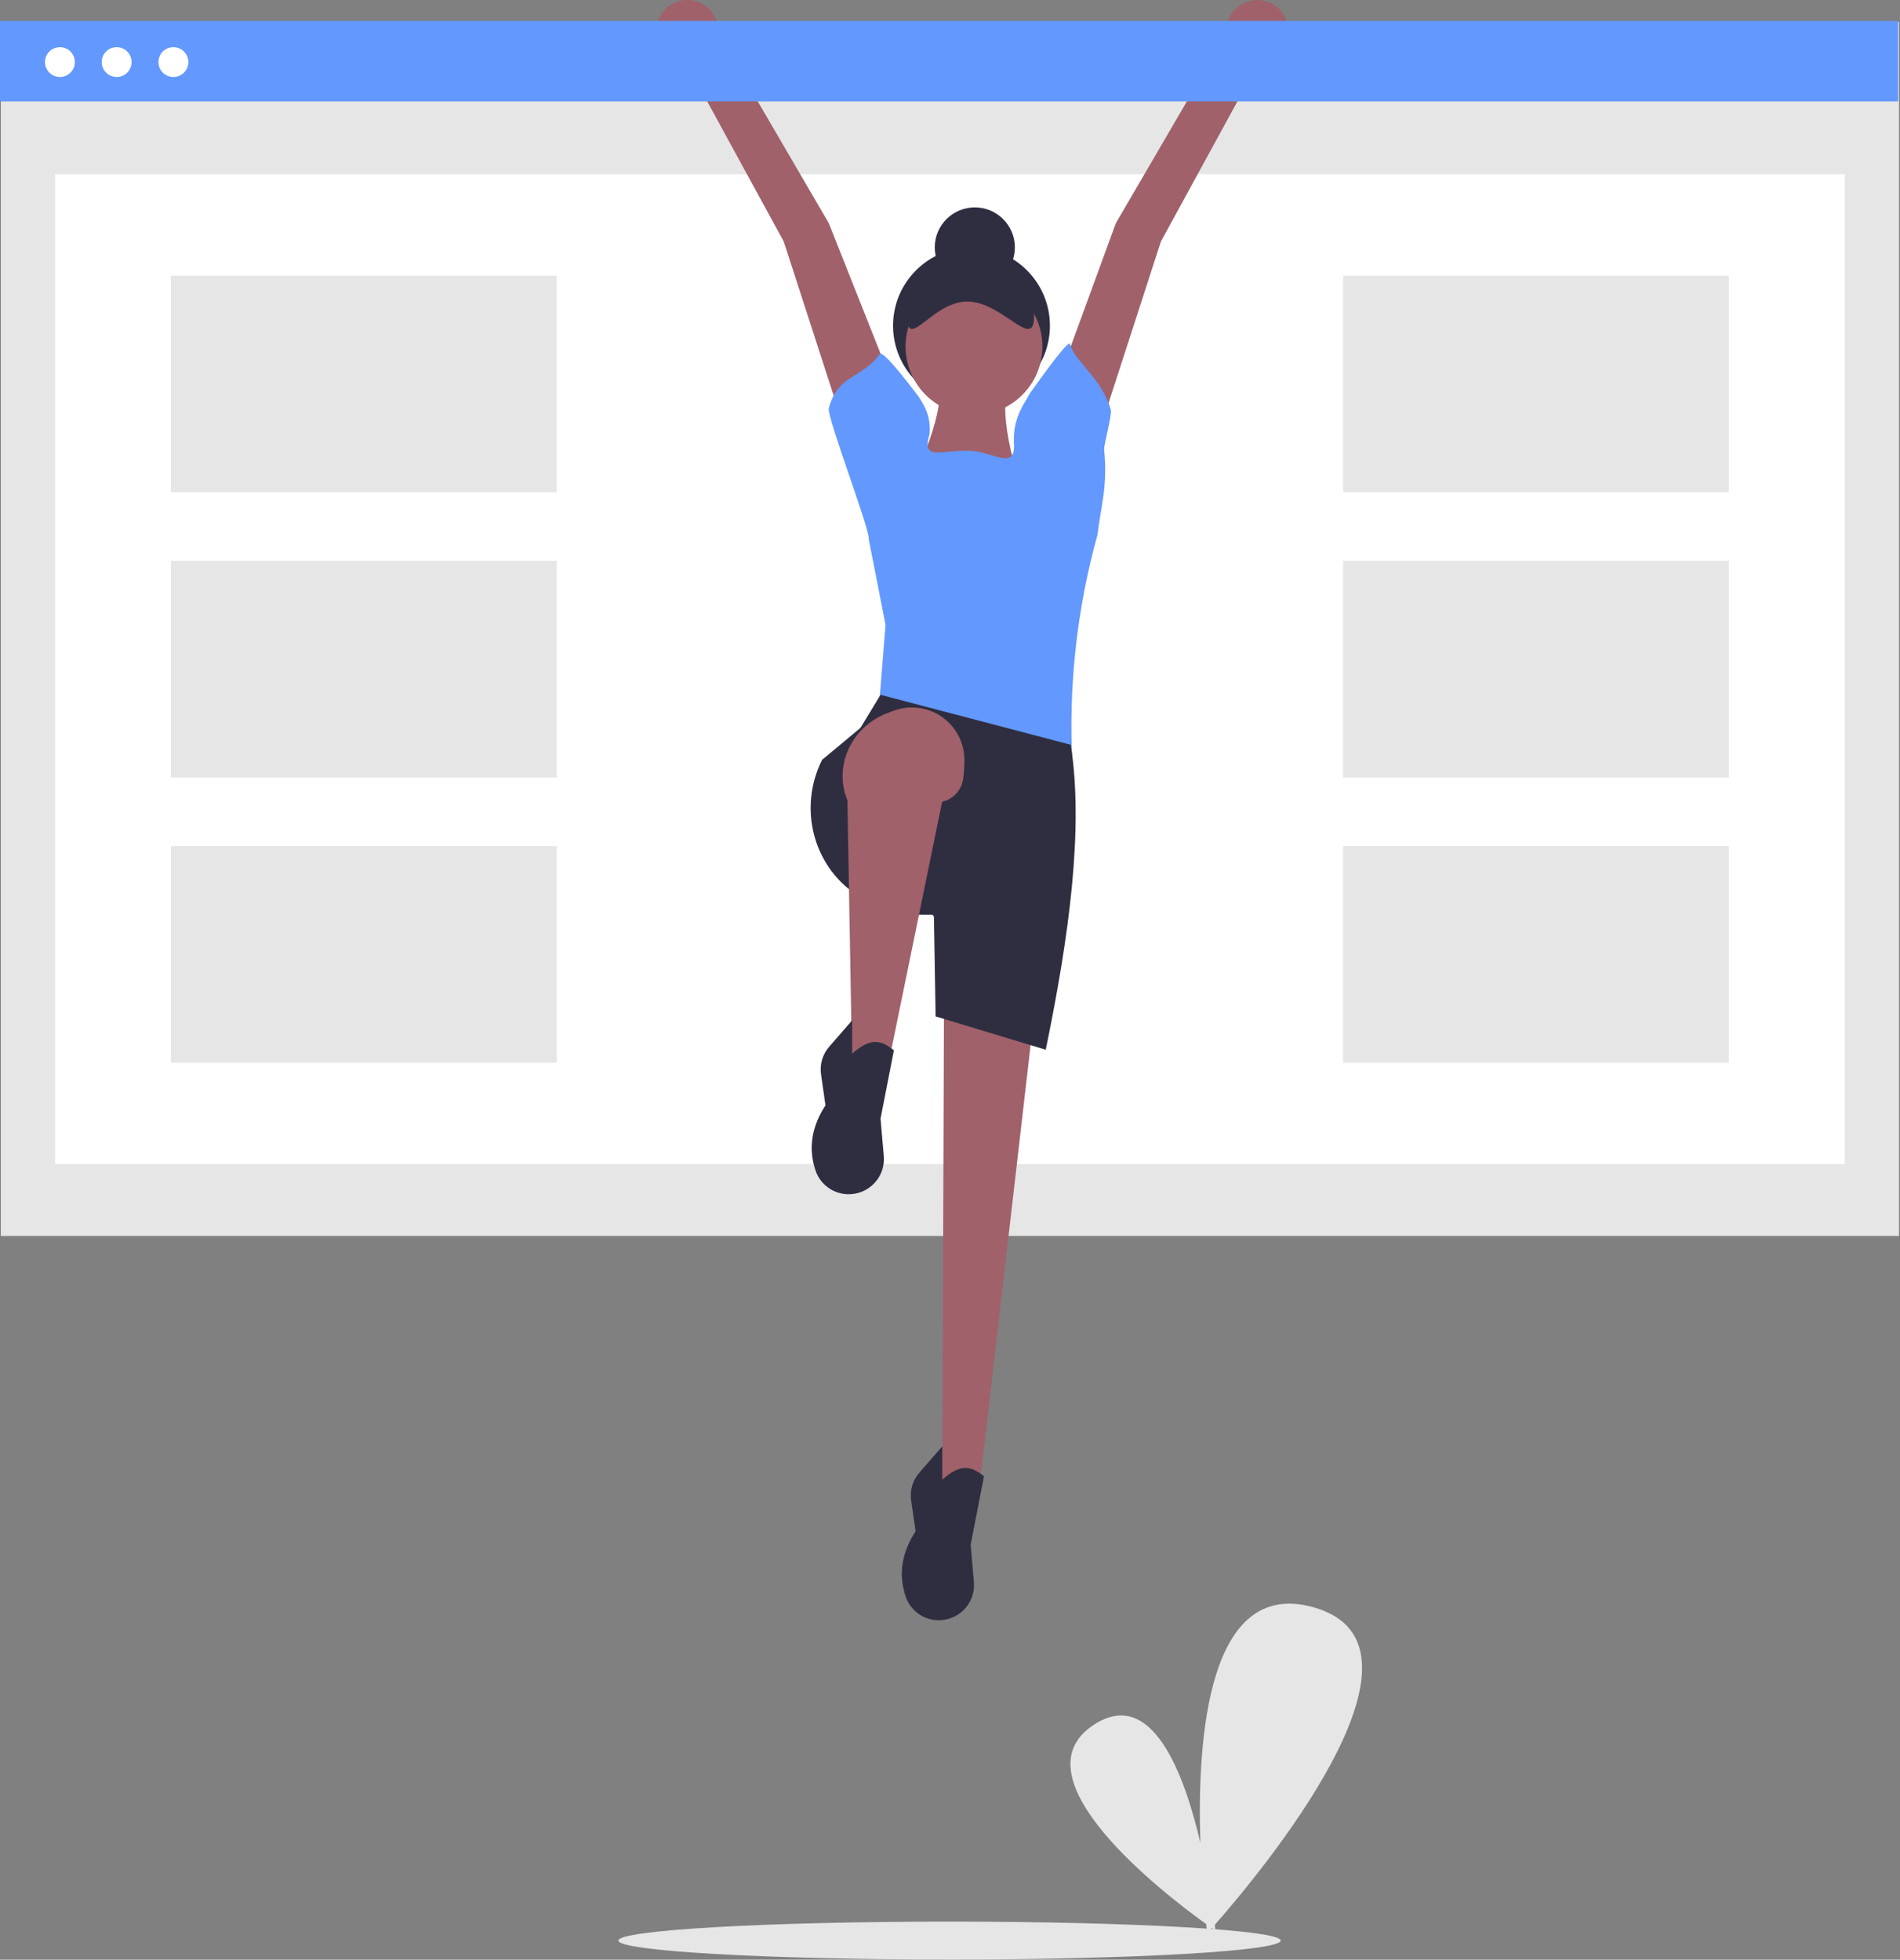 <?xml version="1.0" encoding="UTF-8"?>
<svg xmlns="http://www.w3.org/2000/svg" xmlns:xlink="http://www.w3.org/1999/xlink" width="350pt" height="361pt" viewBox="0 0 350 361" version="1.1">
<rect x="0" y="0" width="350" height="361" fill="#808080" stroke="none"/>
<g id="surface1">
<path style=" stroke:none;fill-rule:nonzero;fill:rgb(90.196%,90.196%,90.196%);fill-opacity:1;" d="M 235.91 357.48 C 235.91 355.551 208.598 353.988 174.91 353.988 C 141.219 353.988 113.91 355.551 113.91 357.48 C 113.91 359.414 141.219 360.977 174.91 360.977 C 208.598 360.977 235.91 359.414 235.91 357.48 Z M 235.91 357.48 "/>
<path style=" stroke:none;fill-rule:nonzero;fill:rgb(90.196%,90.196%,90.196%);fill-opacity:1;" d="M 223.777 354.578 C 231.43 345.887 267.453 303.105 241.848 296.051 C 222.617 290.754 220.477 319.898 221.121 339.457 C 218.043 326.281 212.066 310.887 201.566 317.68 C 186.434 327.469 214.789 349.129 222.195 354.445 C 222.316 355.527 222.395 356.129 222.395 356.129 C 222.395 356.129 222.699 355.797 223.242 355.188 C 223.664 355.484 223.898 355.641 223.898 355.641 C 223.898 355.641 223.859 355.258 223.777 354.578 Z M 223.777 354.578 "/>
<path style=" stroke:none;fill-rule:nonzero;fill:rgb(90.196%,90.196%,90.196%);fill-opacity:1;" d="M 0.148 4.047 L 349.82 4.047 L 349.82 227.684 L 0.148 227.684 Z M 0.148 4.047 "/>
<path style=" stroke:none;fill-rule:nonzero;fill:rgb(100%,100%,100%);fill-opacity:1;" d="M 10.148 32.098 L 339.82 32.098 L 339.82 214.453 L 10.148 214.453 Z M 10.148 32.098 "/>
<path style=" stroke:none;fill-rule:nonzero;fill:rgb(90.196%,90.196%,90.196%);fill-opacity:1;" d="M 247.418 50.785 L 318.469 50.785 L 318.469 90.695 L 247.418 90.695 Z M 247.418 50.785 "/>
<path style=" stroke:none;fill-rule:nonzero;fill:rgb(90.196%,90.196%,90.196%);fill-opacity:1;" d="M 247.418 103.32 L 318.469 103.32 L 318.469 143.23 L 247.418 143.23 Z M 247.418 103.32 "/>
<path style=" stroke:none;fill-rule:nonzero;fill:rgb(90.196%,90.196%,90.196%);fill-opacity:1;" d="M 247.418 155.855 L 318.469 155.855 L 318.469 195.766 L 247.418 195.766 Z M 247.418 155.855 "/>
<path style=" stroke:none;fill-rule:nonzero;fill:rgb(90.196%,90.196%,90.196%);fill-opacity:1;" d="M 31.5 50.785 L 102.551 50.785 L 102.551 90.695 L 31.5 90.695 Z M 31.5 50.785 "/>
<path style=" stroke:none;fill-rule:nonzero;fill:rgb(90.196%,90.196%,90.196%);fill-opacity:1;" d="M 31.5 103.32 L 102.551 103.32 L 102.551 143.23 L 31.5 143.23 Z M 31.5 103.32 "/>
<path style=" stroke:none;fill-rule:nonzero;fill:rgb(90.196%,90.196%,90.196%);fill-opacity:1;" d="M 31.5 155.855 L 102.551 155.855 L 102.551 195.766 L 31.5 195.766 Z M 31.5 155.855 "/>
<path style=" stroke:none;fill-rule:nonzero;fill:rgb(18.431%,18.039%,25.49%);fill-opacity:1;" d="M 193.406 60 C 193.406 67.965 186.938 74.426 178.957 74.426 C 170.977 74.426 164.508 67.965 164.508 60 C 164.508 52.031 170.977 45.57 178.957 45.57 C 186.938 45.57 193.406 52.031 193.406 60 Z M 193.406 60 "/>
<path style=" stroke:none;fill-rule:nonzero;fill:rgb(62.745%,38.039%,41.569%);fill-opacity:1;" d="M 230.445 14.105 L 235.273 10.062 C 236.488 9.047 237.223 7.57 237.305 5.988 C 237.383 4.406 236.805 2.863 235.699 1.73 C 234.348 0.34 232.379 -0.27 230.48 0.113 C 228.578 0.496 227 1.82 226.293 3.621 L 223.992 9.5 L 205.547 41.121 L 196.172 66.75 L 203.703 75.809 L 213.848 44.496 Z M 230.445 14.105 "/>
<path style=" stroke:none;fill-rule:nonzero;fill:rgb(62.745%,38.039%,41.569%);fill-opacity:1;" d="M 127.777 14.105 L 122.949 10.062 C 121.734 9.047 121 7.57 120.918 5.988 C 120.836 4.406 121.418 2.863 122.523 1.73 C 123.875 0.34 125.84 -0.27 127.742 0.113 C 129.645 0.496 131.219 1.82 131.926 3.621 L 134.23 9.5 L 152.676 41.121 L 162.973 67.059 L 154.52 75.809 L 144.375 44.496 Z M 127.777 14.105 "/>
<path style=" stroke:none;fill-rule:nonzero;fill:rgb(18.431%,18.039%,25.49%);fill-opacity:1;" d="M 186.949 45.57 C 186.949 49.641 183.645 52.938 179.57 52.938 C 175.496 52.938 172.195 49.641 172.195 45.57 C 172.195 41.5 175.496 38.203 179.57 38.203 C 183.645 38.203 186.949 41.5 186.949 45.57 Z M 186.949 45.57 "/>
<path style=" stroke:none;fill-rule:nonzero;fill:rgb(62.745%,38.039%,41.569%);fill-opacity:1;" d="M 180.188 276.105 L 173.578 275.645 L 173.887 185.703 L 190.176 189.691 Z M 180.188 276.105 "/>
<path style=" stroke:none;fill-rule:nonzero;fill:rgb(18.431%,18.039%,25.49%);fill-opacity:1;" d="M 172.773 298.465 C 170.094 298.406 167.734 296.691 166.852 294.168 C 165.414 289.949 166.156 285.938 168.66 282.09 L 167.84 276.375 C 167.578 274.547 168.129 272.695 169.34 271.301 L 173.578 266.434 L 173.578 272.574 C 176.68 269.863 178.59 269.766 181.262 271.961 L 178.805 284.547 L 179.402 291.441 C 179.562 293.277 178.93 295.094 177.664 296.438 C 176.398 297.777 174.617 298.516 172.773 298.465 Z M 172.773 298.465 "/>
<path style=" stroke:none;fill-rule:nonzero;fill:rgb(62.745%,38.039%,41.569%);fill-opacity:1;" d="M 190.793 93.609 L 164.969 92.996 C 168.629 89.445 173.871 75.828 172.961 71.816 L 185.566 71.816 C 184.055 75.945 186.98 89.965 190.793 93.609 Z M 190.793 93.609 "/>
<path style=" stroke:none;fill-rule:nonzero;fill:rgb(38.824%,59.608%,100%);fill-opacity:1;" d="M 197.555 140.883 L 161.898 130.449 L 163.125 115.098 L 160.051 99.445 C 160.367 97.746 152.25 76.766 152.676 75.191 C 154.371 68.906 158.82 69.777 162.051 65.215 C 162.574 64.477 166.672 69.684 169.32 73.203 C 169.633 73.746 169.848 74.113 170 74.363 C 170.996 76.043 171.43 77.996 171.234 79.941 L 171.23 79.973 C 169.781 84.992 173.113 82.934 178.344 83.02 C 182.777 83.094 186.797 86.605 186.797 82.176 C 186.789 81.922 186.777 81.66 186.766 81.391 C 186.676 79.125 187.215 76.875 188.324 74.895 C 188.391 74.77 188.066 75.289 189.738 72.441 C 192.738 68.207 196.867 62.578 197.094 63.375 C 198.039 66.734 202.918 69.555 204.625 75.5 C 204.887 76.414 203.305 81.969 203.395 82.867 C 204.078 89.602 202.781 93.305 202.164 98.523 C 198.344 112.301 196.789 126.609 197.555 140.883 Z M 197.555 140.883 "/>
<path style=" stroke:none;fill-rule:nonzero;fill:rgb(18.431%,18.039%,25.49%);fill-opacity:1;" d="M 192.637 193.375 L 172.348 187.238 L 172.039 168.82 L 156.055 138.121 L 162.203 127.992 L 197.246 137.199 C 199.637 152.5 197.004 172.184 192.637 193.375 Z M 192.637 193.375 "/>
<path style=" stroke:none;fill-rule:nonzero;fill:rgb(18.431%,18.039%,25.49%);fill-opacity:1;" d="M 183.105 168.82 L 172.039 168.82 L 151.445 139.965 L 158.824 133.824 Z M 183.105 168.82 "/>
<path style=" stroke:none;fill-rule:nonzero;fill:rgb(18.431%,18.039%,25.49%);fill-opacity:1;" d="M 188.332 168.512 L 169.945 168.512 C 165.582 168.52 161.32 167.219 157.707 164.777 C 149.645 159.336 147.066 148.641 151.445 139.965 L 188.332 141.805 Z M 188.332 168.512 "/>
<path style=" stroke:none;fill-rule:nonzero;fill:rgb(62.745%,38.039%,41.569%);fill-opacity:1;" d="M 172.242 147.82 L 156.055 147.332 C 155.996 147.176 155.938 147.023 155.883 146.867 C 153.73 140.746 156.969 134.09 162.957 131.574 C 163.562 131.32 164.172 131.086 164.801 130.871 C 167.727 129.848 170.969 130.293 173.516 132.066 C 176.059 133.84 177.598 136.723 177.652 139.82 C 177.668 141.051 177.59 142.277 177.422 143.496 C 177.051 146.047 174.82 147.906 172.242 147.82 Z M 172.242 147.82 "/>
<path style=" stroke:none;fill-rule:nonzero;fill:rgb(62.745%,38.039%,41.569%);fill-opacity:1;" d="M 163.434 197.059 L 156.977 197.059 L 156.055 144.875 L 174.191 144.566 Z M 163.434 197.059 "/>
<path style=" stroke:none;fill-rule:nonzero;fill:rgb(18.431%,18.039%,25.49%);fill-opacity:1;" d="M 156.176 219.992 C 153.496 219.93 151.137 218.219 150.25 215.691 C 148.812 211.477 149.559 207.465 152.059 203.617 L 151.242 197.898 C 150.98 196.07 151.527 194.219 152.742 192.824 L 156.977 187.961 L 156.977 194.098 C 160.078 191.391 161.992 191.293 164.664 193.484 L 162.203 206.07 L 162.805 212.965 C 162.965 214.805 162.332 216.621 161.066 217.961 C 159.801 219.305 158.02 220.043 156.176 219.992 Z M 156.176 219.992 "/>
<path style=" stroke:none;fill-rule:nonzero;fill:rgb(62.745%,38.039%,41.569%);fill-opacity:1;" d="M 192.02 63.836 C 192.02 70.785 186.379 76.422 179.418 76.422 C 172.457 76.422 166.816 70.785 166.816 63.836 C 166.816 56.883 172.457 51.25 179.418 51.25 C 186.379 51.25 192.02 56.883 192.02 63.836 Z M 192.02 63.836 "/>
<path style=" stroke:none;fill-rule:nonzero;fill:rgb(18.431%,18.039%,25.49%);fill-opacity:1;" d="M 190.484 58.309 C 190.484 64.754 184.641 55.547 178.188 55.547 C 171.738 55.547 167.121 64.754 167.121 58.309 C 167.121 51.867 172.352 46.645 178.805 46.645 C 185.254 46.645 190.484 51.867 190.484 58.309 Z M 190.484 58.309 "/>
<path style=" stroke:none;fill-rule:nonzero;fill:rgb(38.824%,59.608%,100%);fill-opacity:1;" d="M 0 3.852 L 349.672 3.852 L 349.672 18.688 L 0 18.688 Z M 0 3.852 "/>
<path style=" stroke:none;fill-rule:nonzero;fill:rgb(100%,100%,100%);fill-opacity:1;" d="M 13.793 11.434 C 13.793 12.953 12.559 14.184 11.039 14.184 C 9.52 14.184 8.285 12.953 8.285 11.434 C 8.285 9.918 9.52 8.688 11.039 8.688 C 12.559 8.688 13.793 9.918 13.793 11.434 Z M 13.793 11.434 "/>
<path style=" stroke:none;fill-rule:nonzero;fill:rgb(100%,100%,100%);fill-opacity:1;" d="M 24.242 11.434 C 24.242 12.953 23.012 14.184 21.488 14.184 C 19.969 14.184 18.738 12.953 18.738 11.434 C 18.738 9.918 19.969 8.688 21.488 8.688 C 23.012 8.688 24.242 9.918 24.242 11.434 Z M 24.242 11.434 "/>
<path style=" stroke:none;fill-rule:nonzero;fill:rgb(100%,100%,100%);fill-opacity:1;" d="M 34.695 11.434 C 34.695 12.953 33.461 14.184 31.941 14.184 C 30.422 14.184 29.188 12.953 29.188 11.434 C 29.188 9.918 30.422 8.688 31.941 8.688 C 33.461 8.688 34.695 9.918 34.695 11.434 Z M 34.695 11.434 "/>
</g>
</svg>
